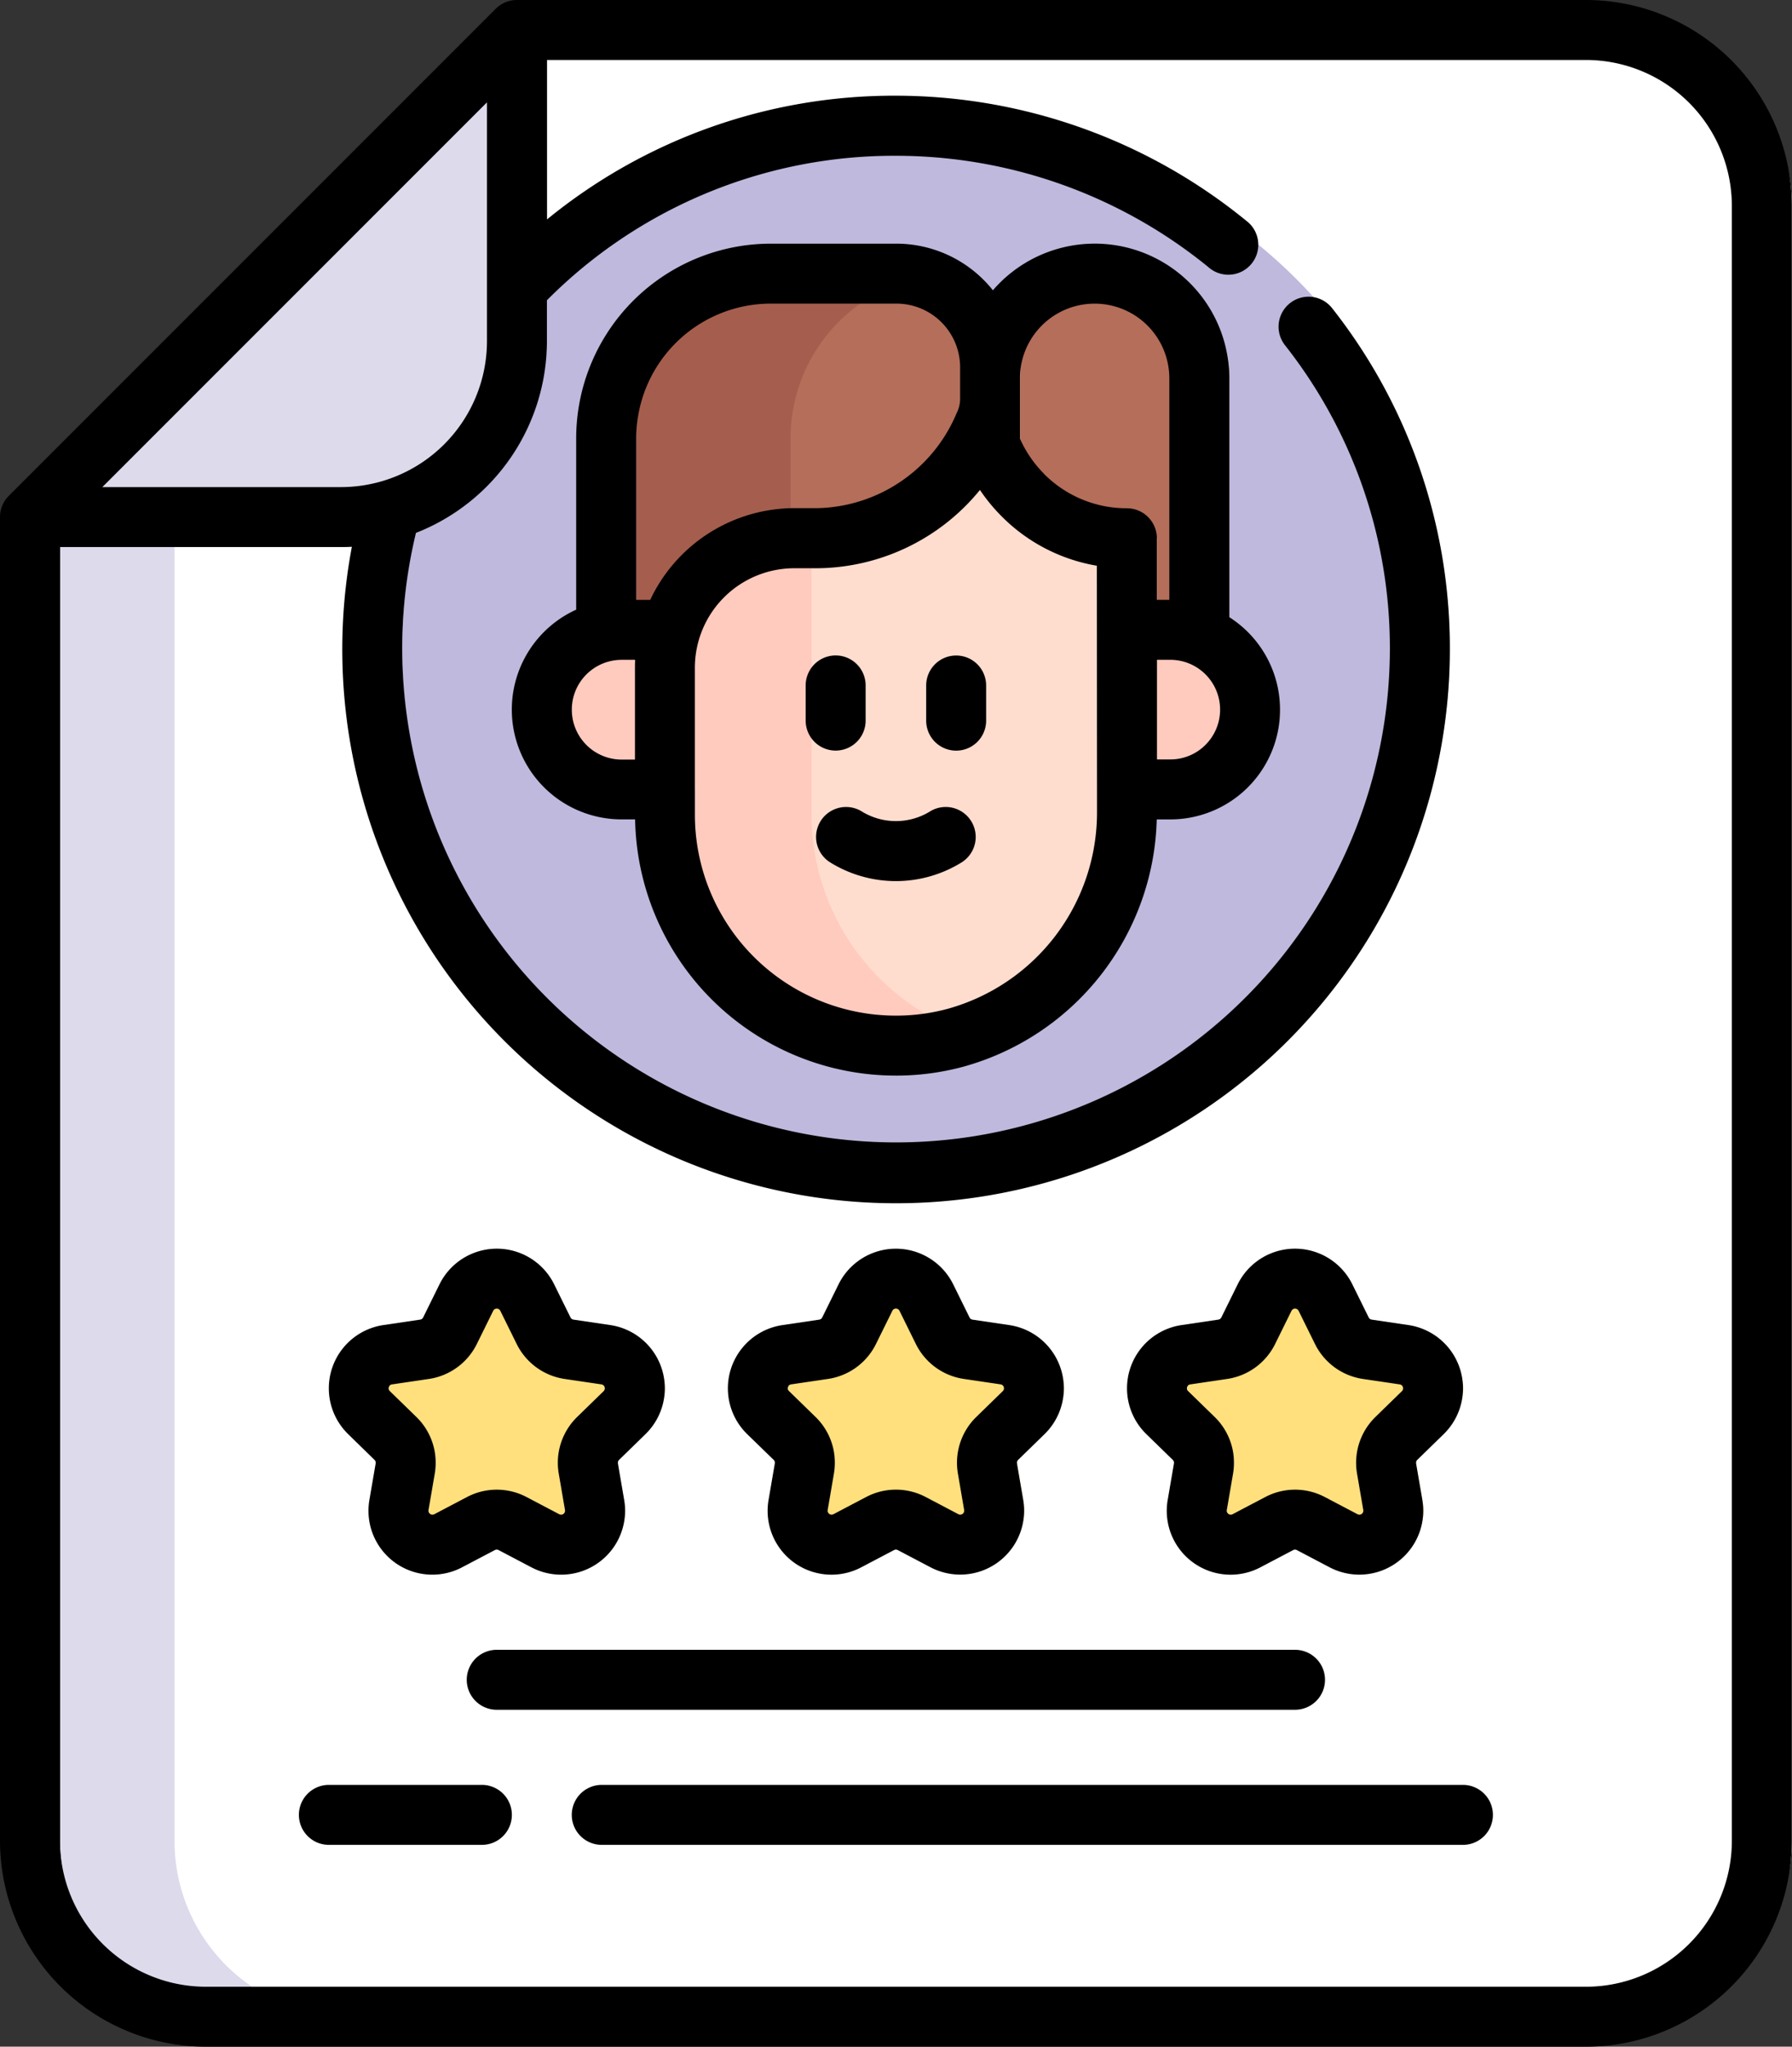 <svg xmlns="http://www.w3.org/2000/svg" width="66.264" height="75.662" viewBox="0 0 66.264 75.662">
  <rect x="0" y="0" width="66.264" height="75.662" fill="#333333" stroke="none"/>
  <defs>
    <style>
      .cls-1 {
        fill: #fff;
      }

      .cls-2 {
        fill: #beb9dd;
      }

      .cls-3 {
        fill: #b46e59;
      }

      .cls-4 {
        fill: #a55e4d;
      }

      .cls-5 {
        fill: #ffcbbe;
      }

      .cls-6 {
        fill: #ffddce;
      }

      .cls-7 {
        fill: #dddaec;
      }

      .cls-8 {
        fill: #ffe07d;
      }
    </style>
  </defs>
  <g id="curriculo" transform="translate(-31.825)">
    <g id="Grupo_1004" data-name="Grupo 1004" transform="translate(34.048 1.108)">
      <path id="Caminho_807" data-name="Caminho 807" class="cls-1" d="M39.323,25.509V74.445a6.5,6.5,0,0,0,6.5,6.5H96.86a6.5,6.5,0,0,0,6.5-6.5V14a6.5,6.5,0,0,0-6.5-6.5H57.33Z" transform="translate(-39.323 -7.502)"/>
      <circle id="Elipse_75" data-name="Elipse 75" class="cls-2" cx="19.369" cy="19.369" r="19.369" transform="translate(12.651 3.538)"/>
      <g id="Grupo_1002" data-name="Grupo 1002" transform="translate(18.927 9.007)">
        <path id="Caminho_808" data-name="Caminho 808" class="cls-3" d="M283.407,68.453a3.871,3.871,0,0,1,3.871,3.871v12h-7.741v-12A3.87,3.87,0,0,1,283.407,68.453Z" transform="translate(-262.965 -68.453)"/>
        <path id="Caminho_809" data-name="Caminho 809" class="cls-3" d="M194.23,68.453h-4.642a6.086,6.086,0,0,0-6.086,6.086v9.789h14.192V71.917A3.464,3.464,0,0,0,194.23,68.453Z" transform="translate(-181.123 -68.453)"/>
        <path id="Caminho_810" data-name="Caminho 810" class="cls-4" d="M194.681,68.482a6.085,6.085,0,0,0-5.476,6.055v9.788h-5.7V74.537a6.086,6.086,0,0,1,6.086-6.086h4.642A3.253,3.253,0,0,1,194.681,68.482Z" transform="translate(-181.122 -68.451)"/>
        <path id="Caminho_811" data-name="Caminho 811" class="cls-5" d="M190.637,163.451H170.35a2.95,2.95,0,0,1,0-5.9h20.287a2.95,2.95,0,1,1,0,5.9Z" transform="translate(-167.4 -144.385)"/>
        <path id="Caminho_812" data-name="Caminho 812" class="cls-6" d="M215.285,110.587v10.107a8.655,8.655,0,0,1-6.317,8.351,8.381,8.381,0,0,1-2.16.3A8.541,8.541,0,0,1,198.2,120.8v-5.434a4.779,4.779,0,0,1,4.463-4.77c.105-.007.212-.011.318-.011h.768A6.761,6.761,0,0,0,210,106.415a5.437,5.437,0,0,0,5.287,4.172Z" transform="translate(-193.651 -100.805)"/>
        <path id="Caminho_813" data-name="Caminho 813" class="cls-5" d="M208.887,153.259a8.377,8.377,0,0,1-2.079.276,8.541,8.541,0,0,1-8.605-8.541v-5.434a4.782,4.782,0,0,1,4.306-4.758v10.192A8.544,8.544,0,0,0,208.887,153.259Z" transform="translate(-193.65 -124.998)"/>
      </g>
      <path id="Caminho_814" data-name="Caminho 814" class="cls-7" d="M50.053,160.407a6.5,6.5,0,0,1-6.5-6.5V100.74l-4.228,4.228V153.9a6.5,6.5,0,0,0,6.5,6.5Z" transform="translate(-39.323 -86.961)"/>
      <path id="Caminho_815" data-name="Caminho 815" class="cls-7" d="M39.323,25.508h11.5a6.5,6.5,0,0,0,6.5-6.5V7.5" transform="translate(-39.323 -7.501)"/>
      <g id="Grupo_1003" data-name="Grupo 1003" transform="translate(12.156 46.163)">
        <path id="Caminho_816" data-name="Caminho 816" class="cls-8" d="M127.809,320.581l.605,1.226a1.255,1.255,0,0,0,.945.687l1.353.2a1.255,1.255,0,0,1,.7,2.141l-.979.954a1.255,1.255,0,0,0-.361,1.111l.231,1.348a1.255,1.255,0,0,1-1.822,1.323l-1.21-.636a1.255,1.255,0,0,0-1.168,0l-1.21.636a1.255,1.255,0,0,1-1.822-1.323l.231-1.348a1.255,1.255,0,0,0-.361-1.111l-.979-.954a1.255,1.255,0,0,1,.7-2.141l1.353-.2a1.255,1.255,0,0,0,.945-.687l.605-1.226A1.255,1.255,0,0,1,127.809,320.581Z" transform="translate(-121.578 -319.881)"/>
        <path id="Caminho_817" data-name="Caminho 817" class="cls-8" d="M227.685,320.581l.605,1.226a1.255,1.255,0,0,0,.945.687l1.353.2a1.255,1.255,0,0,1,.7,2.141l-.979.954a1.255,1.255,0,0,0-.361,1.111l.231,1.348a1.255,1.255,0,0,1-1.822,1.323l-1.21-.636a1.255,1.255,0,0,0-1.168,0l-1.21.636a1.255,1.255,0,0,1-1.822-1.323l.231-1.348a1.255,1.255,0,0,0-.361-1.111l-.979-.954a1.255,1.255,0,0,1,.7-2.141l1.353-.2a1.255,1.255,0,0,0,.945-.687l.605-1.226A1.255,1.255,0,0,1,227.685,320.581Z" transform="translate(-206.695 -319.881)"/>
        <path id="Caminho_818" data-name="Caminho 818" class="cls-8" d="M327.561,320.581l.605,1.226a1.255,1.255,0,0,0,.945.687l1.353.2a1.255,1.255,0,0,1,.7,2.141l-.979.954a1.255,1.255,0,0,0-.361,1.111l.231,1.348a1.255,1.255,0,0,1-1.822,1.323l-1.21-.636a1.255,1.255,0,0,0-1.168,0l-1.21.636a1.255,1.255,0,0,1-1.822-1.323l.231-1.348a1.255,1.255,0,0,0-.361-1.111l-.979-.954a1.255,1.255,0,0,1,.7-2.141l1.353-.2a1.255,1.255,0,0,0,.945-.687l.605-1.226A1.255,1.255,0,0,1,327.561,320.581Z" transform="translate(-291.811 -319.881)"/>
      </g>
    </g>
    <g id="Grupo_1005" data-name="Grupo 1005" transform="translate(31.825)">
      <path id="Caminho_819" data-name="Caminho 819" d="M186.429,74.761V65.932a4.975,4.975,0,0,0-8.741-3.256,4.565,4.565,0,0,0-3.572-1.723h-4.643a7.2,7.2,0,0,0-7.194,7.194v6.336a4.058,4.058,0,0,0,1.679,7.753h.5a9.645,9.645,0,0,0,9.643,9.472h.074a9.509,9.509,0,0,0,2.445-.336,9.753,9.753,0,0,0,7.128-9.135h.5a4.056,4.056,0,0,0,2.184-7.475Zm-24.312,3.417a1.842,1.842,0,0,1,1.842-1.84h.5q-.007.143-.007.287v3.4h-.493A1.844,1.844,0,0,1,162.117,78.178Zm2.9-4.057H164.5V68.147a4.978,4.978,0,0,1,4.978-4.978h4.643a2.355,2.355,0,0,1,2.355,2.355V66.7a1.166,1.166,0,0,1-.12.5l-.009.018a5.715,5.715,0,0,1-5.158,3.513h-.843c-.132,0-.265,0-.39.013a5.9,5.9,0,0,0-4.937,3.372Zm16.521,7.83a7.536,7.536,0,0,1-5.5,7.282,7.289,7.289,0,0,1-1.876.258H174.1a7.432,7.432,0,0,1-7.432-7.433V76.624A3.678,3.678,0,0,1,170.1,72.96c.079-.006.16-.008.241-.008h.768a7.846,7.846,0,0,0,6.1-2.894,6.6,6.6,0,0,0,.805.978,6.491,6.491,0,0,0,3.518,1.823Zm-1.95-12.482a4.346,4.346,0,0,1-.9-1.308V65.932a2.762,2.762,0,1,1,5.524,0V74.12h-.461V71.843a1.108,1.108,0,0,0-1.108-1.108,4.3,4.3,0,0,1-3.059-1.266Zm5.962,10.011a1.824,1.824,0,0,1-1.3.539h-.494V76.337h.494a1.841,1.841,0,0,1,1.3,3.143Z" transform="translate(-140.973 -51.945)"/>
      <path id="Caminho_820" data-name="Caminho 820" d="M235.638,166.391v-1.3a1.108,1.108,0,1,0-2.217,0v1.3a1.108,1.108,0,1,0,2.217,0Z" transform="translate(-203.629 -139.752)"/>
      <path id="Caminho_821" data-name="Caminho 821" d="M264.687,163.985a1.108,1.108,0,0,0-1.108,1.108v1.3a1.108,1.108,0,1,0,2.217,0v-1.3A1.108,1.108,0,0,0,264.687,163.985Z" transform="translate(-229.331 -139.752)"/>
      <path id="Caminho_822" data-name="Caminho 822" d="M240.244,202.041a2.408,2.408,0,0,1-2.528,0,1.108,1.108,0,0,0-1.158,1.89,4.616,4.616,0,0,0,4.844,0,1.108,1.108,0,1,0-1.159-1.89Z" transform="translate(-205.852 -172.045)"/>
      <path id="Caminho_823" data-name="Caminho 823" d="M90.471,0H50.94a1.109,1.109,0,0,0-.784.325L32.15,18.331a1.108,1.108,0,0,0-.325.784V68.052a7.619,7.619,0,0,0,7.611,7.611H90.471a7.619,7.619,0,0,0,7.611-7.611V7.612A7.62,7.62,0,0,0,90.471,0ZM44.437,18.007H35.609L49.832,3.784v8.829A5.4,5.4,0,0,1,44.437,18.007ZM95.865,68.052a5.4,5.4,0,0,1-5.394,5.394H39.436a5.4,5.4,0,0,1-5.394-5.394V20.224h10.4q.2,0,.394-.01a20.477,20.477,0,1,0,40.6,3.8,20.269,20.269,0,0,0-4.352-12.621,1.108,1.108,0,1,0-1.744,1.368,18.072,18.072,0,0,1,3.879,11.254A18.26,18.26,0,1,1,47.206,19.7a7.622,7.622,0,0,0,4.843-7.088V11.1a18.092,18.092,0,0,1,12.9-5.341A18.289,18.289,0,0,1,76.508,9.875a1.108,1.108,0,1,0,1.4-1.715A20.51,20.51,0,0,0,64.953,3.538a20.27,20.27,0,0,0-12.9,4.573V2.217H90.471a5.4,5.4,0,0,1,5.394,5.4Z" transform="translate(-31.825)"/>
      <path id="Caminho_824" data-name="Caminho 824" d="M115.769,320.188a.147.147,0,0,1,.042.13l-.231,1.347a2.361,2.361,0,0,0,3.429,2.492l1.21-.636a.147.147,0,0,1,.137,0l1.21.636A2.364,2.364,0,0,0,125,321.665l-.231-1.347a.148.148,0,0,1,.042-.13l.979-.954a2.364,2.364,0,0,0-1.31-4.032l-1.353-.2a.147.147,0,0,1-.111-.08l-.605-1.226a2.364,2.364,0,0,0-4.239,0l-.605,1.226a.147.147,0,0,1-.111.08l-1.353.2a2.364,2.364,0,0,0-1.31,4.032Zm.531-2.692a.132.132,0,0,1,.119-.1l1.353-.2a2.363,2.363,0,0,0,1.78-1.293l.605-1.226a.147.147,0,0,1,.264,0l.605,1.226a2.364,2.364,0,0,0,1.78,1.293l1.353.2a.147.147,0,0,1,.081.251l-.979.954a2.363,2.363,0,0,0-.68,2.092l.231,1.348a.147.147,0,0,1-.213.155l-1.21-.636a2.363,2.363,0,0,0-2.2,0l-1.21.636a.147.147,0,0,1-.213-.155l.231-1.348a2.363,2.363,0,0,0-.68-2.092l-.979-.954A.133.133,0,0,1,116.3,317.5Z" transform="translate(-101.92 -266.218)"/>
      <path id="Caminho_825" data-name="Caminho 825" d="M215.645,320.188a.148.148,0,0,1,.042.13l-.231,1.348a2.361,2.361,0,0,0,3.43,2.492l1.21-.636a.147.147,0,0,1,.137,0l1.21.636a2.364,2.364,0,0,0,3.429-2.492l-.231-1.347a.148.148,0,0,1,.042-.13l.979-.954a2.364,2.364,0,0,0-1.31-4.031l-1.353-.2a.147.147,0,0,1-.111-.08l-.605-1.226a2.364,2.364,0,0,0-4.239,0l-.605,1.226a.147.147,0,0,1-.111.08l-1.353.2a2.364,2.364,0,0,0-1.31,4.032Zm.531-2.692a.133.133,0,0,1,.119-.1l1.353-.2a2.363,2.363,0,0,0,1.78-1.293l.605-1.226a.147.147,0,0,1,.264,0l.605,1.226a2.364,2.364,0,0,0,1.78,1.293l1.353.2a.147.147,0,0,1,.081.251l-.979.954a2.363,2.363,0,0,0-.68,2.092l.231,1.348a.147.147,0,0,1-.213.155l-1.21-.636a2.363,2.363,0,0,0-2.2,0l-1.21.636a.147.147,0,0,1-.213-.155l.231-1.348a2.363,2.363,0,0,0-.68-2.092l-.979-.954A.132.132,0,0,1,216.176,317.5Z" transform="translate(-187.036 -266.219)"/>
      <path id="Caminho_826" data-name="Caminho 826" d="M315.521,320.188a.148.148,0,0,1,.042.13l-.231,1.348a2.361,2.361,0,0,0,3.429,2.492l1.21-.636a.147.147,0,0,1,.137,0l1.21.636a2.364,2.364,0,0,0,3.43-2.492l-.231-1.348a.147.147,0,0,1,.042-.13l.979-.954a2.364,2.364,0,0,0-1.31-4.032l-1.353-.2a.148.148,0,0,1-.111-.08l-.605-1.226a2.364,2.364,0,0,0-4.239,0l-.605,1.226a.147.147,0,0,1-.111.08l-1.353.2a2.364,2.364,0,0,0-1.31,4.032Zm.531-2.692a.133.133,0,0,1,.119-.1l1.353-.2a2.363,2.363,0,0,0,1.78-1.293l.605-1.226a.147.147,0,0,1,.264,0l.605,1.226a2.364,2.364,0,0,0,1.78,1.293l1.353.2a.147.147,0,0,1,.081.251l-.979.954a2.364,2.364,0,0,0-.68,2.092l.231,1.348a.147.147,0,0,1-.213.155l-1.21-.636a2.363,2.363,0,0,0-2.2,0l-1.21.636a.147.147,0,0,1-.213-.155l.231-1.348a2.363,2.363,0,0,0-.68-2.092l-.979-.954A.133.133,0,0,1,316.052,317.5Z" transform="translate(-272.153 -266.218)"/>
      <path id="Caminho_827" data-name="Caminho 827" d="M149.732,412.716a1.108,1.108,0,0,0,0,2.217h29.519a1.108,1.108,0,0,0,0-2.217Z" transform="translate(-131.364 -351.726)"/>
      <path id="Caminho_828" data-name="Caminho 828" d="M207.853,446.51H176.008a1.108,1.108,0,0,0,0,2.217h31.845a1.108,1.108,0,0,0,0-2.217Z" transform="translate(-153.757 -380.526)"/>
      <path id="Caminho_829" data-name="Caminho 829" d="M113.377,446.51h-5.658a1.108,1.108,0,0,0,0,2.217h5.658a1.108,1.108,0,0,0,0-2.217Z" transform="translate(-95.558 -380.526)"/>
    </g>
  </g>
</svg>
